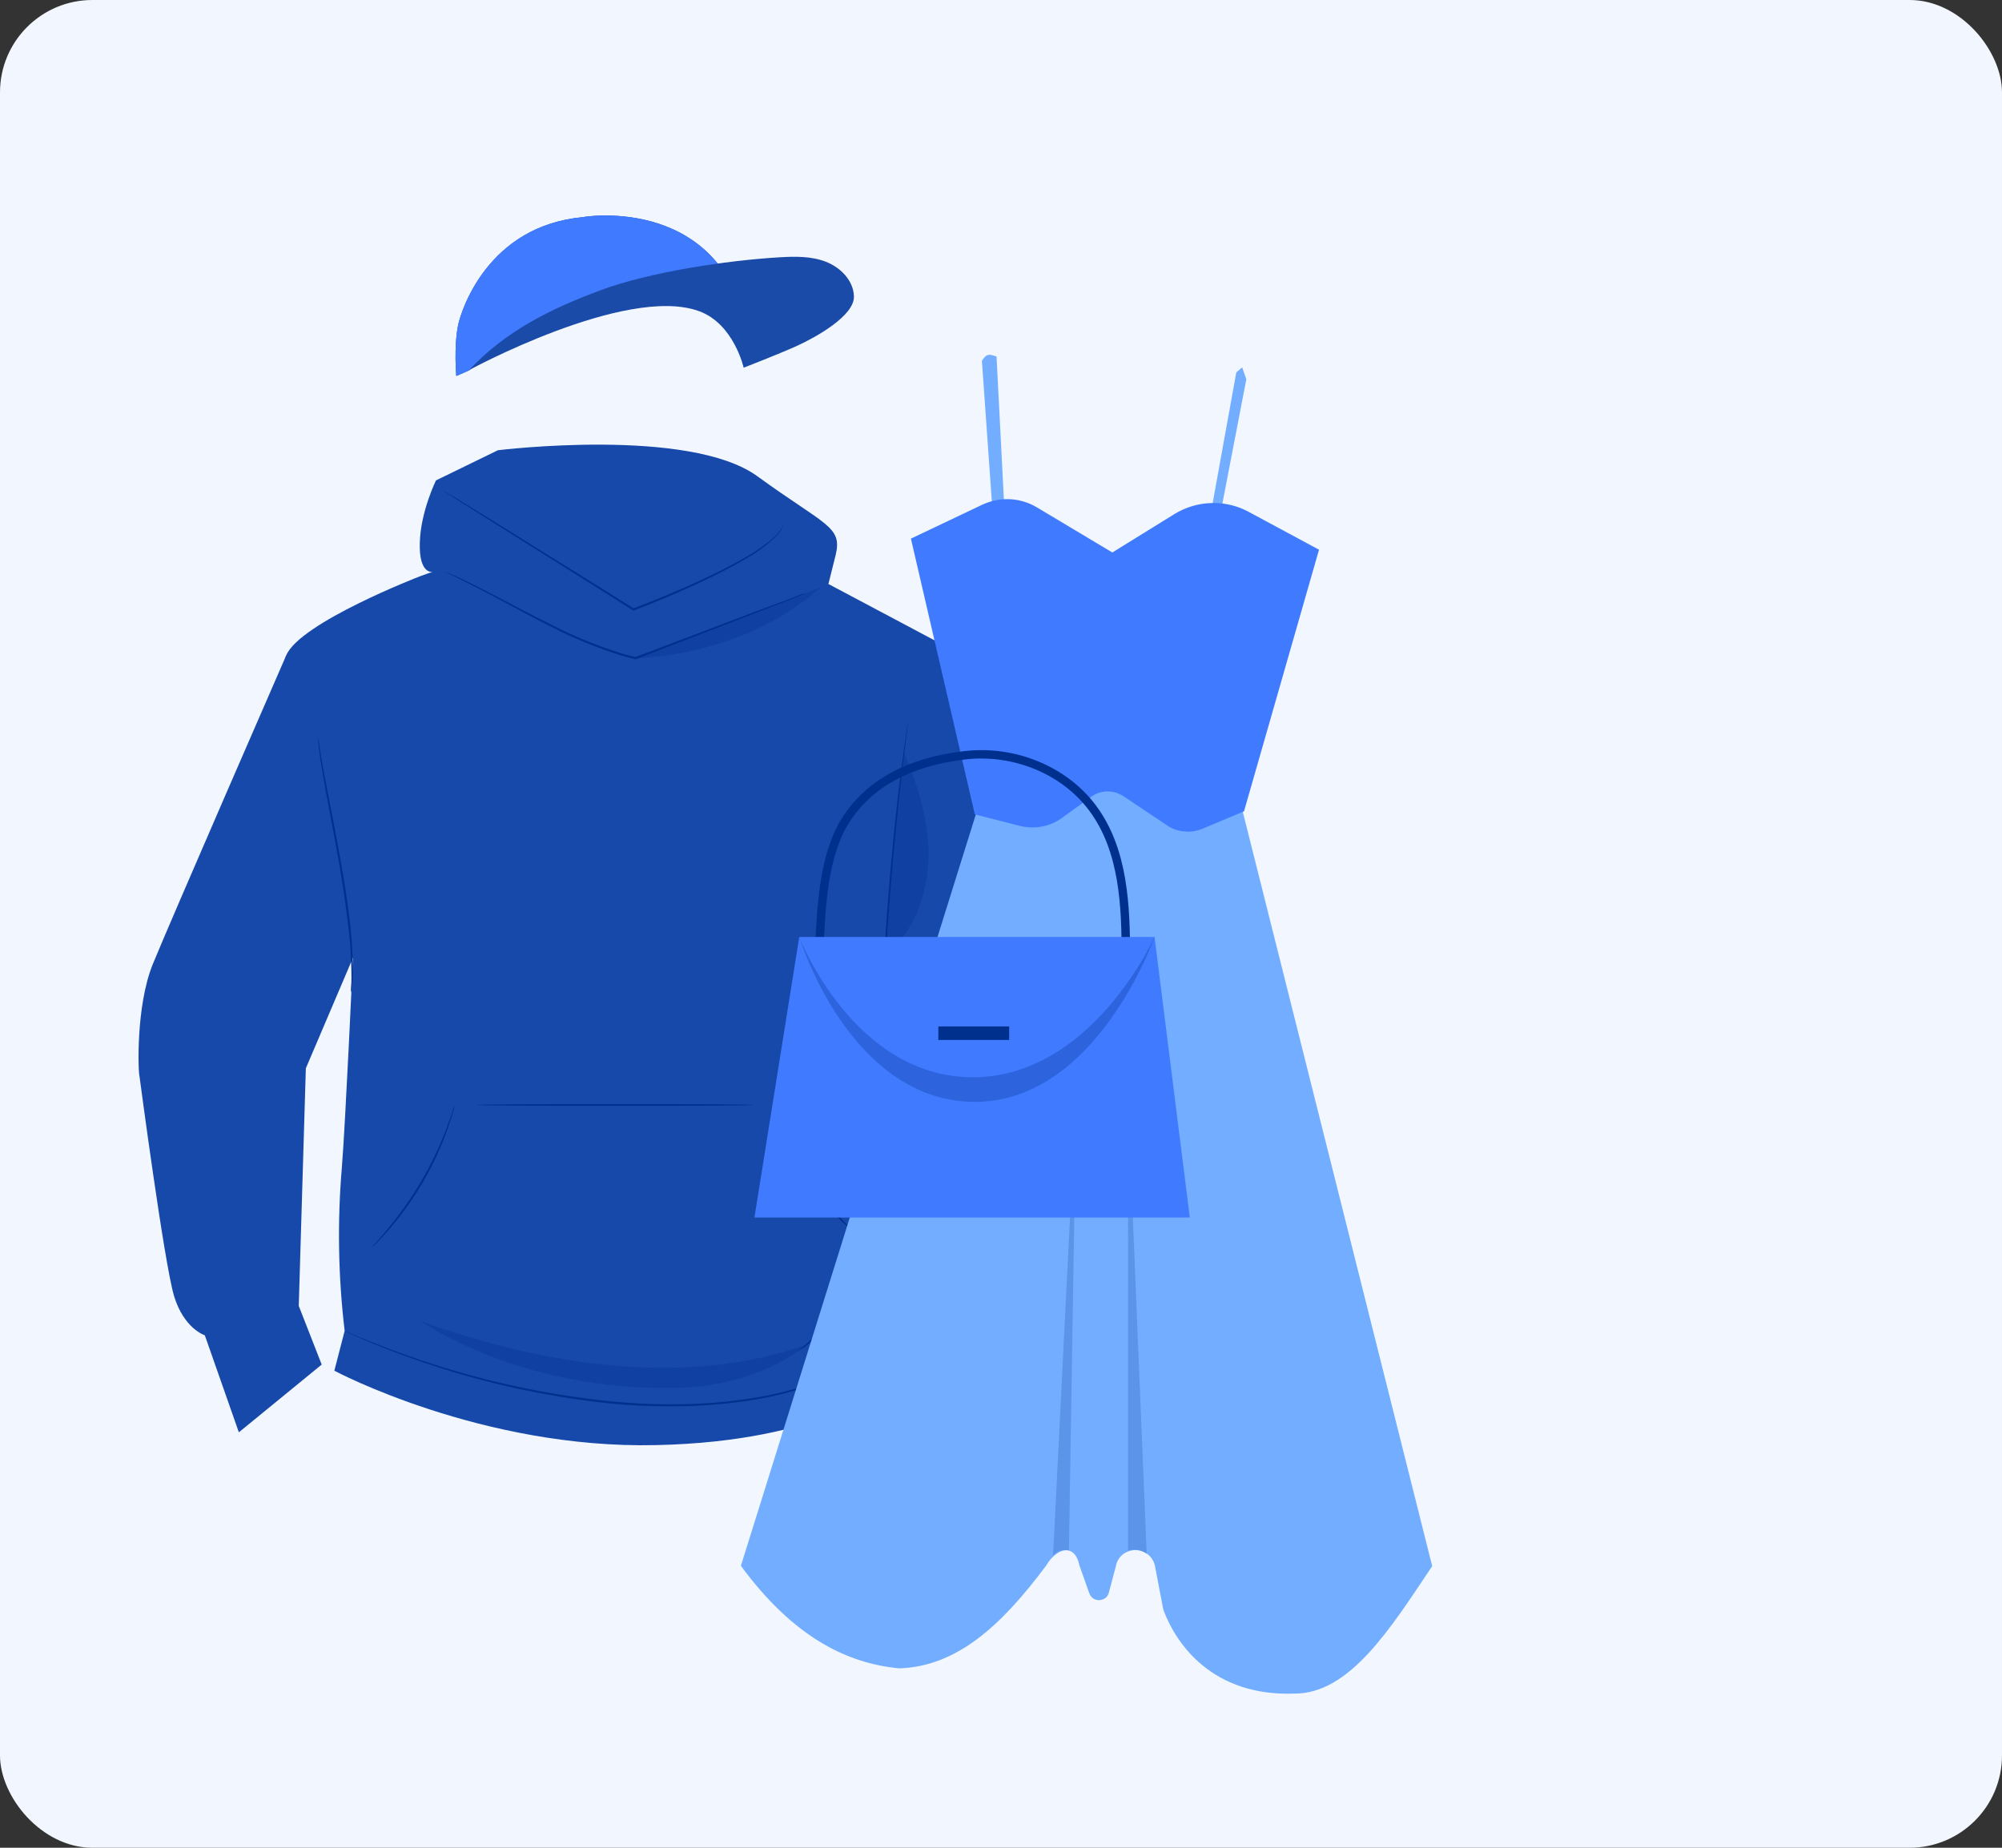 <svg width="130" height="120" viewBox="0 0 130 120" fill="none" xmlns="http://www.w3.org/2000/svg" xmlns:xlink="http://www.w3.org/1999/xlink">
	<rect x="0" y="0" width="130" height="120" fill="#333333" stroke="none"/>
	<desc>
			Created with Pixso.
	</desc>
	<defs/>
	<rect id="bg" rx="6" width="130" height="120" fill="#F2F7FF" fill-opacity="1"/>
	<path id="Vector" d="M57.25 87.78C57.25 87.78 57.2 84.37 57.2 79.5C57.2 74.63 57.54 60.66 57.54 60.66L61.37 41.95L53.8 37.93L31.09 36.05L27.26 37.43C27.26 37.43 19.51 40.42 18.59 42.55C17.68 44.69 22.92 62.2 22.92 62.2C22.92 62.2 22.43 72.99 22.2 75.8C21.9 79.34 21.96 82.9 22.38 86.43L21.71 89.02C21.71 89.02 31.28 94.12 42.62 93.85C53.52 93.61 57.56 89.98 57.56 89.98L57.25 87.78Z" fill="#1749AB" fill-opacity="1" fill-rule="nonzero"/>
	<path id="Vector" d="M9.06 69.91C8.97 69.65 8.81 65.36 9.92 62.62C11.03 59.89 18.59 42.55 18.59 42.55L25.9 56.05L22.92 62.2L19.86 69.38L19.4 84.81L20.89 88.62L15.51 93.02L13.3 86.72C13.3 86.72 11.94 86.29 11.3 84.16C10.66 82.02 9.06 69.91 9.06 69.91Z" fill="#1749AB" fill-opacity="1" fill-rule="nonzero"/>
	<path id="Vector" d="M29.52 71.75C29.5 71.89 29.47 72.03 29.43 72.17C29.36 72.43 29.24 72.81 29.08 73.27C28.23 75.68 26.94 77.91 25.26 79.85C24.94 80.22 24.67 80.51 24.48 80.7C24.38 80.81 24.28 80.91 24.16 80.99C24.25 80.88 24.34 80.77 24.44 80.67C24.62 80.47 24.88 80.17 25.19 79.79C26.82 77.84 28.11 75.62 29.01 73.24C29.18 72.79 29.3 72.41 29.39 72.15C29.42 72.02 29.47 71.88 29.52 71.75Z" fill="#00308E" fill-opacity="1" fill-rule="nonzero"/>
	<path id="Vector" d="M48.96 71.76C48.96 71.79 44.92 71.82 39.93 71.82C34.95 71.82 30.9 71.79 30.9 71.76C30.9 71.72 34.95 71.7 39.93 71.7C44.92 71.7 48.96 71.72 48.96 71.76Z" fill="#00308E" fill-opacity="1" fill-rule="nonzero"/>
	<path id="Vector" d="M55.34 79.9C55.25 79.84 55.16 79.77 55.08 79.7C54.85 79.5 54.63 79.3 54.43 79.08C54.12 78.76 53.83 78.42 53.56 78.07C52.89 77.2 52.34 76.25 51.94 75.23C51.78 74.82 51.63 74.4 51.52 73.97C51.44 73.68 51.37 73.39 51.32 73.09C51.3 72.98 51.28 72.87 51.28 72.76C51.32 72.87 51.35 72.97 51.37 73.08C51.41 73.29 51.49 73.58 51.61 73.94C51.73 74.31 51.87 74.73 52.06 75.19C52.27 75.68 52.51 76.17 52.77 76.64C53.04 77.1 53.34 77.56 53.66 77.99C53.96 78.39 54.25 78.74 54.5 79.01C54.76 79.29 54.97 79.51 55.13 79.66C55.21 79.73 55.28 79.81 55.34 79.9Z" fill="#00308E" fill-opacity="1" fill-rule="nonzero"/>
	<path id="Vector" d="M51.77 87.78C51.76 87.76 52.09 87.54 52.54 87.12C52.81 86.87 53.05 86.6 53.28 86.31C53.54 85.95 53.78 85.57 53.99 85.17C54.18 84.77 54.35 84.35 54.47 83.92C54.57 83.57 54.64 83.21 54.68 82.85C54.75 82.22 54.71 81.84 54.74 81.84C54.76 81.92 54.77 82.02 54.78 82.11C54.78 82.21 54.78 82.32 54.78 82.43C54.78 82.57 54.77 82.71 54.76 82.86C54.73 83.22 54.67 83.59 54.58 83.95C54.34 84.83 53.93 85.66 53.36 86.38C53.13 86.67 52.87 86.94 52.59 87.19C52.48 87.3 52.35 87.38 52.26 87.46C52.18 87.53 52.09 87.59 51.99 87.64C51.93 87.7 51.85 87.75 51.77 87.78Z" fill="#00308E" fill-opacity="1" fill-rule="nonzero"/>
	<path id="Vector" d="M57.25 87.78L57.18 87.84L56.93 87.98L56.56 88.22C56.41 88.32 56.23 88.42 56.03 88.53C54.89 89.15 53.7 89.66 52.47 90.05C52.08 90.19 51.66 90.29 51.23 90.41C50.8 90.54 50.34 90.63 49.87 90.74C48.87 90.94 47.85 91.09 46.83 91.18C45.7 91.29 44.56 91.34 43.43 91.33C42.25 91.33 41.03 91.28 39.78 91.16C35.52 90.73 31.34 89.81 27.3 88.41C25.75 87.88 24.52 87.39 23.68 87.02C23.26 86.85 22.94 86.7 22.71 86.6L22.46 86.48L22.38 86.44C22.41 86.44 22.44 86.45 22.47 86.47L22.71 86.57C22.93 86.67 23.26 86.81 23.69 86.98C24.53 87.32 25.76 87.81 27.32 88.33C31.35 89.69 35.54 90.6 39.78 91.02C41.03 91.14 42.24 91.2 43.42 91.2C44.55 91.21 45.68 91.16 46.81 91.06C47.83 90.96 48.84 90.82 49.84 90.63C50.31 90.52 50.77 90.43 51.2 90.31C51.63 90.2 52.04 90.09 52.43 89.96C53.66 89.58 54.86 89.08 56 88.47C56.2 88.37 56.38 88.27 56.53 88.18L56.91 87.96L57.15 87.82C57.19 87.8 57.22 87.79 57.25 87.78Z" fill="#00308E" fill-opacity="1" fill-rule="nonzero"/>
	<path id="Vector" d="M65.43 47.24C64.68 44.14 61.36 41.95 61.36 41.95L57.03 61.04L60.81 70.46L59.3 85.55L58.44 87.43L63.7 91.25L68.42 84.81C68.42 84.81 71.68 73.56 71.68 70.11C71.68 66.66 66.19 50.34 65.43 47.24Z" fill="#1749AB" fill-opacity="1" fill-rule="nonzero"/>
	<path id="Vector" d="M28.05 37.14C28.05 37.14 27.2 37.27 27.26 35.25C27.31 33.23 28.31 31.2 28.31 31.2L32.33 29.24C32.33 29.24 44.75 27.71 49.18 30.93C53.61 34.15 54.72 34.18 54.26 36.06L53.79 37.94L42.18 42.55L28.05 37.14Z" fill="#1749AB" fill-opacity="1" fill-rule="nonzero"/>
	<path id="Vector" d="M50.86 34.11C50.85 34.13 50.85 34.15 50.84 34.16C50.82 34.2 50.8 34.25 50.77 34.32C50.75 34.38 50.69 34.46 50.63 34.56C50.55 34.66 50.47 34.75 50.38 34.84C49.81 35.4 49.16 35.87 48.46 36.27C46.71 37.31 44.13 38.5 41.15 39.65L41.13 39.66L41.1 39.64L39.72 38.76L31.97 33.9L29.63 32.42L29 32.01C28.93 31.96 28.88 31.93 28.83 31.9L28.78 31.86C28.78 31.86 28.8 31.86 28.84 31.89L29.01 31.99L29.66 32.38L32.02 33.83L39.79 38.66L41.16 39.52L41.11 39.52C44.09 38.38 46.67 37.21 48.41 36.19C49.11 35.81 49.76 35.34 50.35 34.81C50.45 34.71 50.52 34.62 50.59 34.54C50.66 34.46 50.7 34.38 50.74 34.32L50.82 34.17C50.84 34.12 50.85 34.11 50.86 34.11Z" fill="#00308E" fill-opacity="1" fill-rule="nonzero"/>
	<path id="Vector" d="M52.26 38.55L52.21 38.58L52.05 38.64L51.41 38.9L49.08 39.81L41.29 42.81L41.27 42.81L41.25 42.81C40.96 42.73 40.65 42.67 40.34 42.57C38.77 42.08 37.23 41.45 35.77 40.69C34.41 40.01 33.21 39.35 32.2 38.81C31.18 38.27 30.36 37.85 29.78 37.57C29.5 37.42 29.27 37.32 29.12 37.25L28.95 37.16C28.93 37.15 28.91 37.14 28.89 37.13C28.91 37.13 28.93 37.14 28.95 37.15L29.13 37.22C29.29 37.29 29.52 37.38 29.81 37.52C30.39 37.78 31.22 38.2 32.24 38.73C33.26 39.26 34.46 39.91 35.82 40.58C37.28 41.33 38.81 41.95 40.38 42.44C40.68 42.53 40.99 42.6 41.28 42.68L41.24 42.68L49.05 39.72L51.39 38.85L52.02 38.6L52.19 38.55L52.26 38.55Z" fill="#00308E" fill-opacity="1" fill-rule="nonzero"/>
	<path id="Vector" d="M22.79 64.44C22.78 64.39 22.78 64.33 22.79 64.27C22.79 64.15 22.8 63.99 22.82 63.79C22.83 63.59 22.82 63.32 22.82 63.02C22.82 62.73 22.8 62.39 22.78 62.01C22.75 61.26 22.65 60.37 22.52 59.38C22.4 58.39 22.23 57.31 22.04 56.18C21.64 53.91 21.23 51.87 20.98 50.38C20.85 49.64 20.76 49.03 20.71 48.61C20.69 48.41 20.68 48.25 20.66 48.13C20.66 48.07 20.66 48.02 20.66 47.96C20.68 48.01 20.69 48.07 20.7 48.13C20.72 48.25 20.74 48.41 20.77 48.61C20.83 49.02 20.93 49.63 21.07 50.37C21.35 51.85 21.77 53.89 22.17 56.17C22.37 57.3 22.53 58.39 22.66 59.37C22.79 60.36 22.86 61.26 22.89 62.02C22.9 62.39 22.92 62.74 22.9 63.03C22.89 63.33 22.9 63.59 22.88 63.81C22.85 64.02 22.84 64.17 22.83 64.29C22.82 64.34 22.81 64.39 22.79 64.44Z" fill="#00308E" fill-opacity="1" fill-rule="nonzero"/>
	<path id="Vector" d="M58.99 46.62C58.99 46.62 58.99 46.64 58.99 46.68C58.99 46.71 58.99 46.78 58.97 46.85L58.89 47.52C58.82 48.12 58.72 48.96 58.59 49.99C58.35 52.08 58.04 54.96 57.79 58.16C57.54 61.35 57.39 64.25 57.3 66.35C57.26 67.39 57.23 68.24 57.21 68.84C57.2 69.12 57.19 69.35 57.18 69.51L57.18 69.69C57.18 69.71 57.18 69.73 57.18 69.75C57.18 69.73 57.18 69.71 57.18 69.69C57.18 69.64 57.18 69.58 57.18 69.51C57.18 69.34 57.18 69.12 57.18 68.84C57.18 68.25 57.2 67.4 57.23 66.35C57.3 64.25 57.43 61.35 57.69 58.15C57.94 54.95 58.26 52.07 58.53 49.98C58.66 48.94 58.77 48.1 58.86 47.52C58.91 47.23 58.94 47.01 58.97 46.85C58.98 46.78 58.99 46.72 59 46.67C58.99 46.65 58.99 46.64 58.99 46.62Z" fill="#00308E" fill-opacity="1" fill-rule="nonzero"/>
	<g opacity="0.3">
		<path id="Vector" d="M41.28 42.75C45.64 42.56 50.11 41.01 53.35 38.1C51.63 38.79 50.04 39.45 48.36 40.09C46.01 40.99 43.63 41.86 41.28 42.75Z" fill="#00308E" fill-opacity="1" fill-rule="nonzero"/>
	</g>
	<g opacity="0.3">
		<path id="Vector" d="M27.23 85.77C35.25 88.64 44.39 90.15 52.42 87.31C50.08 89.2 46.89 90.09 43.88 90.14C38.05 90.25 32.16 88.86 27.23 85.77Z" fill="#00308E" fill-opacity="1" fill-rule="nonzero"/>
	</g>
	<g opacity="0.3">
		<path id="Vector" d="M57.86 61.77C59.48 60.18 60.26 57.88 60.3 55.63C60.34 53.38 59.58 50.9 58.69 48.83C57.94 53.43 57.71 58.22 57.41 62.76L57.86 61.77Z" fill="#00308E" fill-opacity="1" fill-rule="nonzero"/>
	</g>
	<path id="Vector" d="M48.65 22.28C47.88 21.2 46.76 20.41 45.49 20.02C41.62 18.88 36.2 18.45 30.47 24.05L29.63 24.42C29.63 24.42 29.46 22.52 29.75 21.1C29.95 20.16 31.68 14.66 37.87 14.1C37.87 14.07 47.34 12.54 48.65 22.28Z" fill="#1B4BA9" fill-opacity="1" fill-rule="nonzero"/>
	<path id="Vector" d="M48.65 22.28C47.88 21.2 46.76 20.41 45.49 20.02C41.62 18.88 36.2 18.45 30.47 24.05L29.63 24.42C29.63 24.42 29.46 22.52 29.75 21.1C29.95 20.16 31.68 14.66 37.87 14.1C37.87 14.07 47.34 12.54 48.65 22.28Z" fill="#407BFF" fill-opacity="1" fill-rule="nonzero"/>
	<path id="Vector" d="M30.46 24.04C32.83 21.48 35.84 20.02 39.02 18.84C42.2 17.66 47.22 16.91 50.61 16.71C51.63 16.65 52.68 16.63 53.63 17C54.58 17.37 55.41 18.21 55.45 19.23C55.51 20.5 52.97 21.9 51.82 22.43C50.67 22.96 48.29 23.88 48.29 23.88C48.29 23.88 47.65 21.01 45.37 20.2C40.62 18.49 30.29 24.12 30.46 24.04Z" fill="#1B4BA9" fill-opacity="1" fill-rule="nonzero"/>
	<path id="Vector" d="M63.76 23.43C63.87 23.28 63.97 23.11 64.14 23.06C64.31 23 64.51 23.1 64.71 23.15L65.26 33.85L64.51 34.06L63.76 23.43Z" fill="#72ADFF" fill-opacity="1" fill-rule="nonzero"/>
	<path id="Vector" d="M80.66 23.86L80.93 24.63L79.19 33.67L78.6 33.47L80.28 24.18L80.66 23.86Z" fill="#72ADFF" fill-opacity="1" fill-rule="nonzero"/>
	<path id="Vector" d="M48.11 101.69C51.59 106.42 55.09 108.03 58.39 108.35C62.11 108.23 65 105.61 67.92 101.69C68.63 100.49 69.8 100.2 70.1 101.69L70.74 103.49C70.79 103.62 70.88 103.73 70.99 103.81C71.11 103.89 71.25 103.92 71.39 103.92C71.53 103.91 71.67 103.86 71.78 103.78C71.89 103.69 71.97 103.57 72 103.44L72.46 101.71C72.51 101.41 72.67 101.15 72.9 100.96C73.14 100.77 73.43 100.67 73.73 100.67C74.03 100.67 74.32 100.77 74.55 100.96C74.78 101.15 74.94 101.41 75 101.71L75.54 104.54C76.39 106.83 78.77 110.16 84.01 109.99C87.64 110.03 90.3 105.74 93 101.71L80.12 50.41L64.3 49.9L48.11 101.69Z" fill="#72ADFF" fill-opacity="1" fill-rule="nonzero"/>
	<g opacity="0.2">
		<path id="Vector" d="M69.89 70.9L69.41 100.7C69.22 100.65 69.03 100.65 68.84 100.71C68.66 100.77 68.5 100.88 68.38 101.03L69.89 70.9Z" fill="#00308E" fill-opacity="1" fill-rule="nonzero"/>
	</g>
	<g opacity="0.2">
		<path id="Vector" d="M74.46 100.93C74.29 100.8 74.1 100.7 73.88 100.66C73.67 100.62 73.45 100.64 73.25 100.7L73.25 71.53L74.46 100.93Z" fill="#00308E" fill-opacity="1" fill-rule="nonzero"/>
	</g>
	<path id="Vector" d="M59.15 34.98L63.78 32.78C64.34 32.52 64.96 32.39 65.58 32.42C66.19 32.45 66.8 32.63 67.33 32.95L72.23 35.88L76.27 33.38C76.99 32.94 77.82 32.69 78.66 32.67C79.51 32.64 80.34 32.84 81.08 33.24L85.65 35.7L80.78 52.69L78.06 53.83C77.71 53.97 77.34 54.03 76.96 54C76.59 53.98 76.22 53.87 75.9 53.68L72.94 51.7C72.63 51.5 72.27 51.39 71.9 51.4C71.53 51.4 71.17 51.52 70.87 51.74L68.93 53.14C68.55 53.41 68.11 53.6 67.64 53.68C67.18 53.77 66.7 53.75 66.24 53.64L63.3 52.89L59.15 34.98Z" fill="#407BFF" fill-opacity="1" fill-rule="nonzero"/>
	<path id="Vector" d="M53.42 62.95L52.87 62.93C52.89 62.53 52.9 62.12 52.93 61.69C53.04 58.9 53.2 55.41 54.71 53.07C56.28 50.65 58.94 49.2 62.62 48.78C65.94 48.39 69.3 49.79 71.18 52.33C73.24 55.11 73.39 58.78 73.38 62.31L72.83 62.31C72.85 58.88 72.7 55.3 70.74 52.66C68.97 50.27 65.81 48.96 62.68 49.32C59.18 49.73 56.65 51.09 55.17 53.37C53.73 55.59 53.59 58.99 53.47 61.72C53.46 62.15 53.44 62.57 53.42 62.96L53.42 62.95Z" fill="#00308E" fill-opacity="1" fill-rule="nonzero"/>
	<path id="Vector" d="M77.26 79.07L48.99 79.07L51.9 60.85L74.97 60.85L77.26 79.07Z" fill="#407BFF" fill-opacity="1" fill-rule="nonzero"/>
	<g opacity="0.3">
		<path id="Vector" d="M51.9 60.85C51.9 60.85 55.38 69.92 63.13 69.96C70.88 69.99 74.97 60.85 74.97 60.85C74.97 60.85 71.17 71.72 63.13 71.56C55.09 71.39 51.9 60.85 51.9 60.85Z" fill="#00308E" fill-opacity="1" fill-rule="nonzero"/>
	</g>
	<path id="Vector" d="M60.93 66.66L65.53 66.66L65.53 67.54L60.93 67.54L60.93 66.66Z" fill="#00308E" fill-opacity="1" fill-rule="evenodd"/>
</svg>
